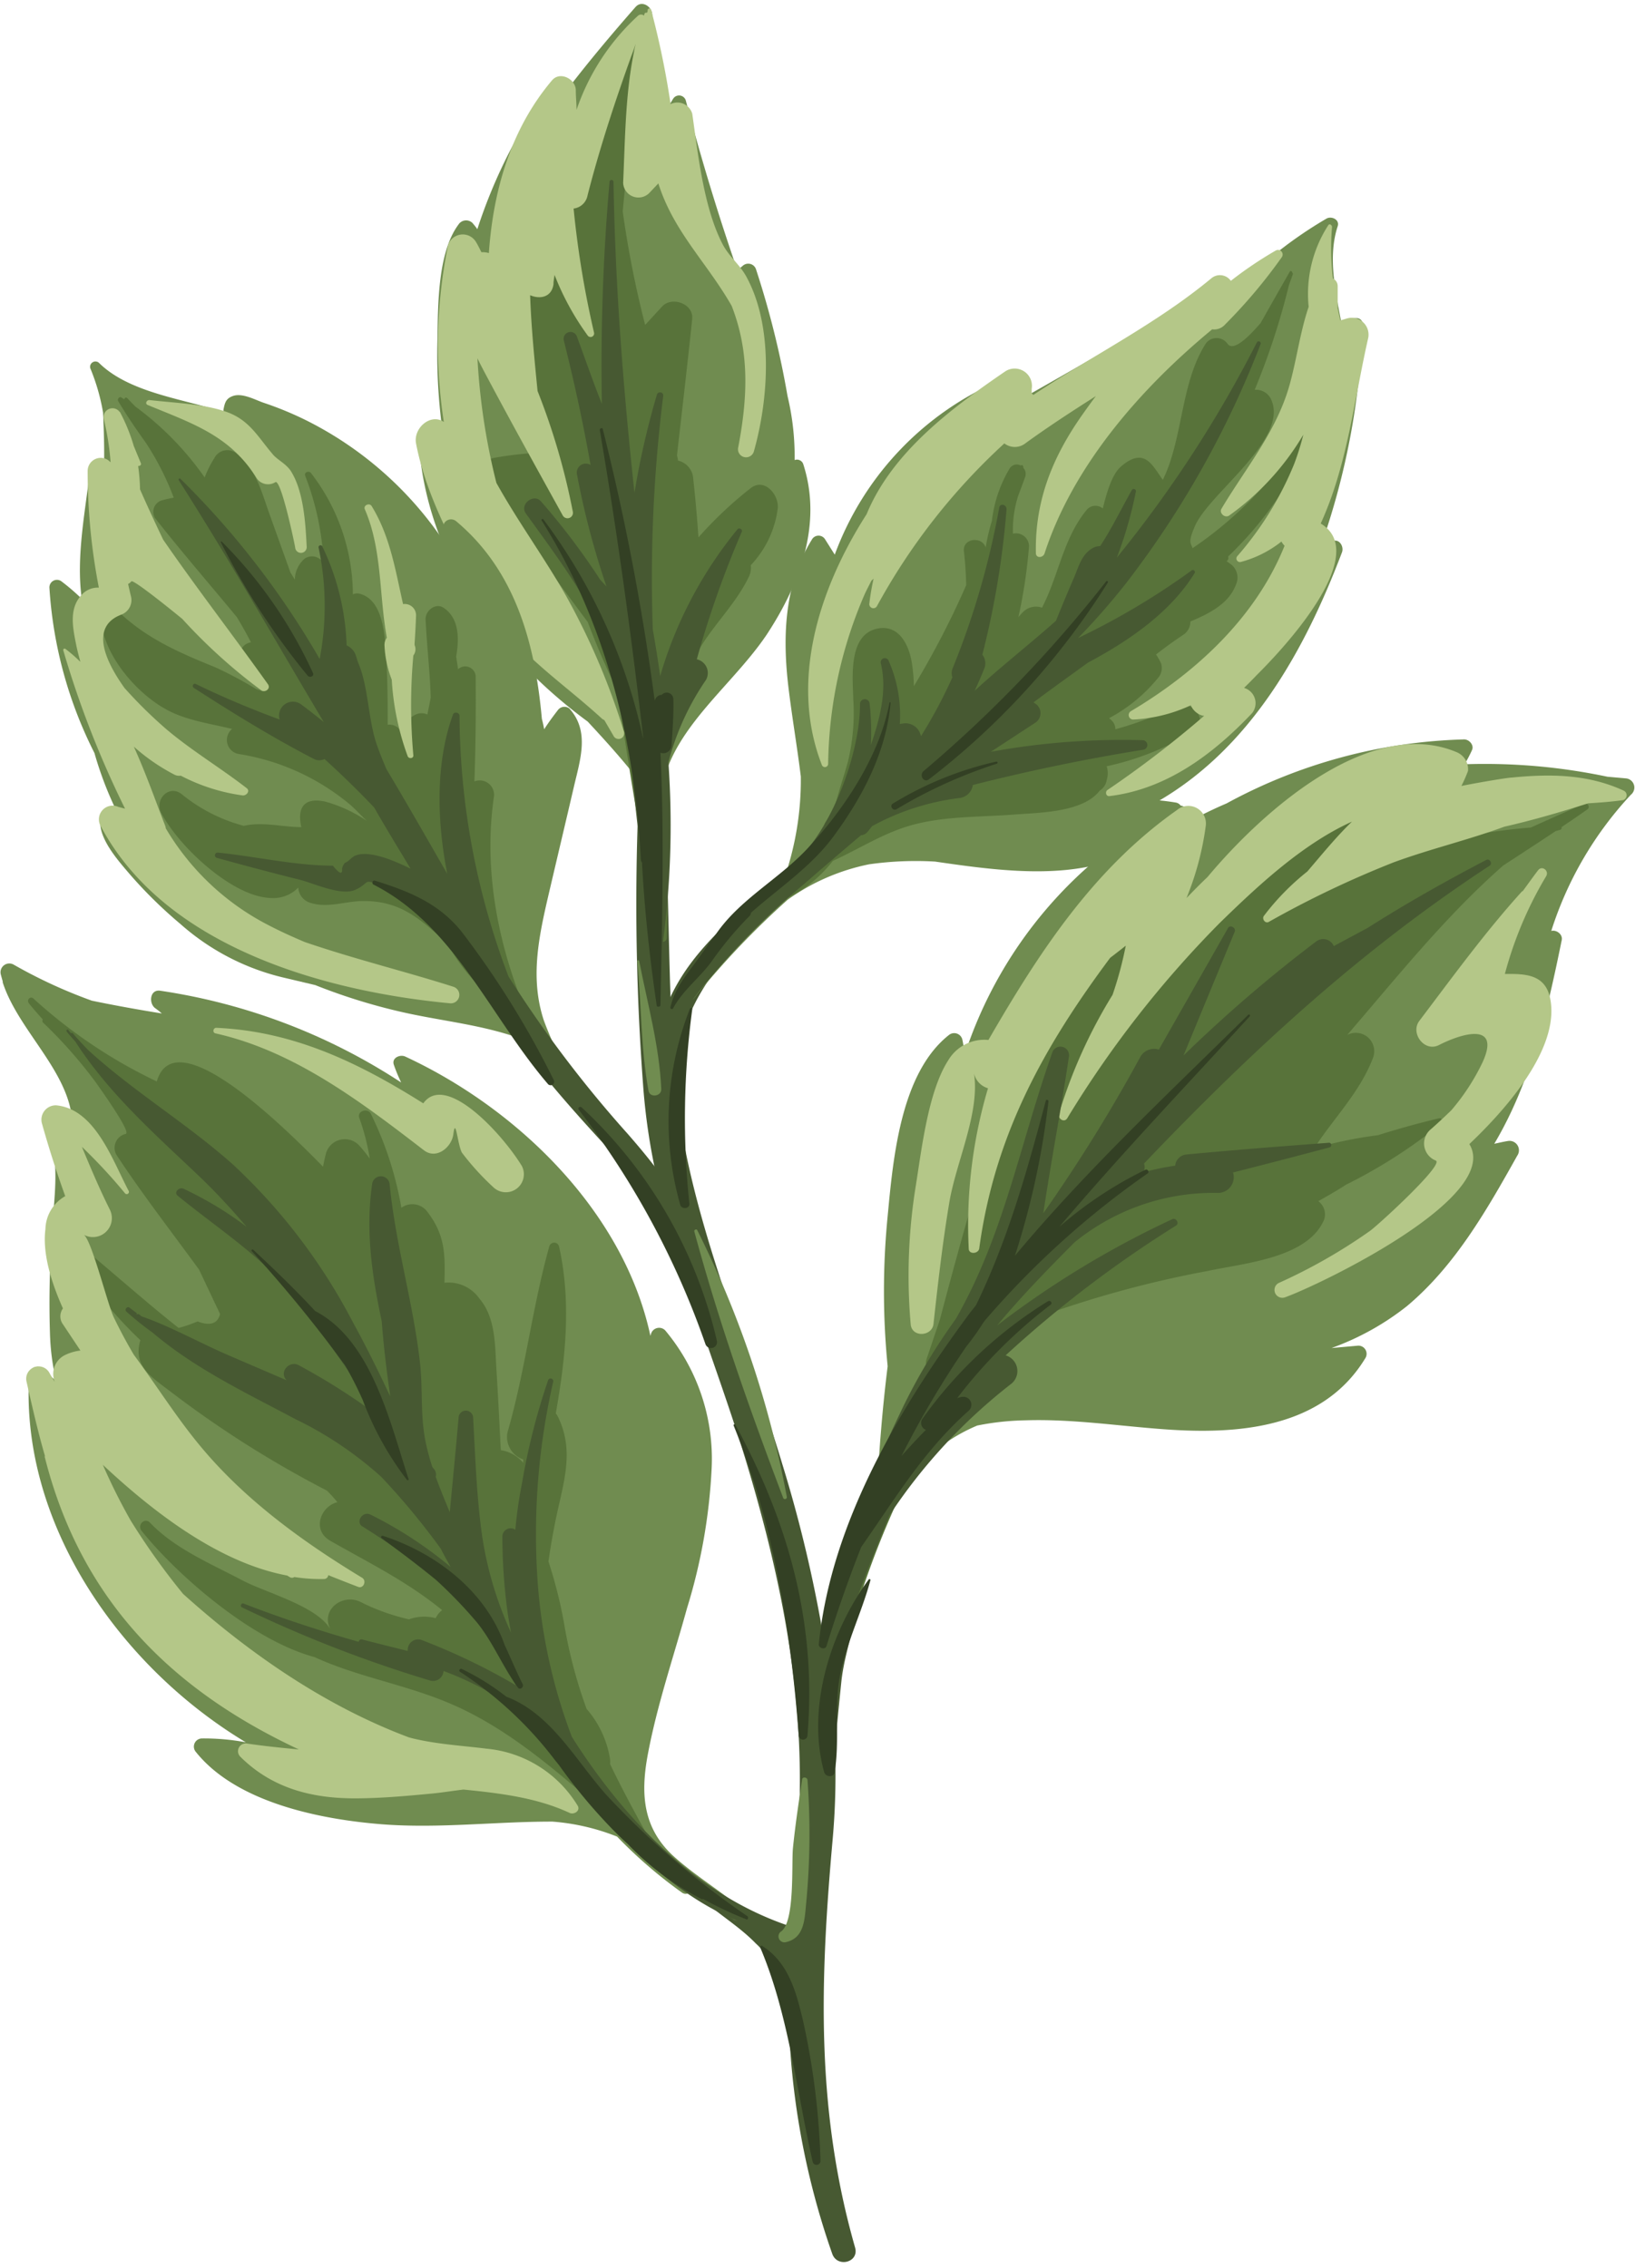 <svg xmlns="http://www.w3.org/2000/svg" viewBox="-0.087 -0.33 156.08 216.52"><title>Depositphotos_65202209_20</title><g data-name="Layer 2"><g data-name="Layer 8"><path d="M79.41 175.15a69.08 69.08 0 0 0 .21-8.61c.18-2.09.39-4.17.6-6.24.32-3.18 1.69-6.14 1.74-9.31a.17.17 0 0 0-.32-.09 27.5 27.5 0 0 0-2.9 6.41 128.6 128.6 0 0 0-4.16-17.91c-3.4-11.35-8.53-22.76-10-34.59.06-2.9.09-5.84 1.27-8.51 1.3-2.94 3.28-5.16 5.11-7.72.21-.3-.19-.61-.46-.46a13 13 0 0 0-6.5 8.77c-.46-11.1-.22-22.27-1.77-33.28 0-.31-.47-.19-.5.07a231.9 231.9 0 0 0-.4 39.92 59.73 59.73 0 0 0 1.36 8.82 26.92 26.92 0 0 0-6.1-5.82c-.21-.14-.38.16-.25.33a82.44 82.44 0 0 1 8.76 14.18c1.94 6.11 4.25 12.14 6.05 18.11 3.78 12.54 6.08 24.89 4.73 38-.25 2.38-.41 4.71-.52 7-.65-.29-1.31-.55-2-.83a.38.38 0 0 0-.45.08c-2.11-1.55-4.45-2.41-6.71-3.83-.22-.14-.42.16-.26.34 1.77 2 4.23 3.27 6.11 5.21a9.68 9.68 0 0 1 2.72 4.34c.15.53.28 1 .41 1.53a74.06 74.06 0 0 0 4.18 23.77c.48 1.36 2.59.82 2.18-.6-3.78-13.23-3.34-25.57-2.13-39.08z" fill="#475932"/><path d="M63.41 126.67a.81.81 0 0 0-1.35.33 1.42 1.42 0 0 1-.06.19c-2.52-11.77-12.58-21.64-23.41-26.66-.5-.22-1.31.13-1.08.79a15.35 15.35 0 0 0 .7 1.69 57.19 57.19 0 0 0-23-8.76c-1-.15-1.11 1.2-.49 1.66a7.37 7.37 0 0 1 .64.51c-2.23-.36-4.46-.76-6.68-1.22a47.24 47.24 0 0 1-7.46-3.44.84.84 0 0 0-1.24.9c.06.24.13.48.2.72a.13.13 0 0 0 0 .1c1.5 4.6 6.35 8.46 6.64 13.31a8.39 8.39 0 0 0-1.09-.7.93.93 0 0 0-1.28 1.22c1.23 3.23.63 6.66.41 10-.2 3.18-.28 6.38-.18 9.56a22.39 22.39 0 0 0 .6 4.66L4 130.36a.77.77 0 0 0-1.3.5C1.81 145 11.24 158.7 23.38 166a21.64 21.64 0 0 0-4.19-.37.78.78 0 0 0-.57 1.3c3.89 4.85 11.93 6.44 17.82 6.9 5.45.41 10.81-.27 16.22-.26a21 21 0 0 1 6.16 1.43 44.24 44.24 0 0 0 6.2 5.35.59.59 0 0 0 .7 0c1.43 1 2.92 1.78 4.24 2.57.61.34 1.37-.51.79-1-2.1-1.78-4.53-3.22-6.57-5.08-2.88-2.65-3.12-5.87-2.45-9.55.88-4.77 2.47-9.39 3.76-14.07a54 54 0 0 0 2.36-13.41 19.1 19.1 0 0 0-4.44-13.14z" fill="#708c50"/><path d="M53.28 118.66a.48.48 0 0 0-.93 0c-1.64 5.85-2.3 11.92-4 17.78a2.28 2.28 0 0 0 1.51 2.56v.31a3.36 3.36 0 0 0-.58-.54 3.4 3.4 0 0 0-1.56-.66c-.13-2.59-.26-5.18-.42-7.77-.14-2.23-.06-4.89-1.63-6.71a3.58 3.58 0 0 0-3.33-1.5c.07-2.72.09-4.6-1.72-6.89a1.78 1.78 0 0 0-2.39-.27 33.1 33.1 0 0 0-2.93-9c-.31-.56-1.33-.23-1.09.42a21.44 21.44 0 0 1 1 3.88c-.33-.44-.67-.88-1.05-1.29a1.87 1.87 0 0 0-3.12.77c-.12.45-.21.88-.29 1.3-5-5.12-14.24-13.74-15.87-8.14A48 48 0 0 1 3.11 95c-.29-.28-.68.12-.45.43C3.1 96 3.57 96.51 4 97a.23.23 0 0 0 0 .27 44 44 0 0 1 5 5.65c1.57 2.21 3.38 4.9 2.91 5a1.36 1.36 0 0 0-.88 2c2.42 3.68 5.11 7.15 7.7 10.7l.19.26q1 2.12 2 4.23c-.23.93-.95 1.17-2.15.71a12.06 12.06 0 0 1-1.81.62c-3.44-2.72-6.67-5.66-10.1-8.43-.35-.28-.94 0-.69.5a39.8 39.8 0 0 0 7.14 9.1c-.73 2.5 1.06 3.51 3 5a100.55 100.55 0 0 0 14.81 9.36 12 12 0 0 1 1 1.11c-1.58.37-2.48 2.65-.68 3.68 3.77 2.15 7.31 3.87 10.68 6.62a2.22 2.22 0 0 0-.62.77 4.24 4.24 0 0 0-2.54.11 20 20 0 0 1-4.67-1.68c-1.71-.8-3.8.78-2.83 2.65-1.26-2.24-6.17-3.51-8.41-4.69-3-1.59-6.42-3-8.82-5.51-.51-.53-1.25.22-.8.78 3.19 4 10.34 10.39 16.52 12.06 4 1.84 8.39 2.56 12.55 4.27 4.9 2 9.06 5.35 13.07 8.8a17.36 17.36 0 0 0 5.87 4.88.37.37 0 0 0 .52-.49c-1.38-2.5-2.67-4.87-3.81-7.26a1.72 1.72 0 0 0 0-.45 9.56 9.56 0 0 0-2.24-4.81 45.66 45.66 0 0 1-2.09-7.81 42.88 42.88 0 0 0-1.55-6.26c.18-1.29.41-2.6.68-3.94.72-3.53 1.87-6.59.19-9.95a2 2 0 0 0-.17-.25c.93-5.27 1.5-10.6.31-15.94z" fill="#58733a"/><path d="M52.72 131.59a.25.25 0 0 0-.49-.14 63.22 63.22 0 0 0-2.49 9.84 40.42 40.42 0 0 0-.63 4.42.79.79 0 0 0-1.24.68 54.75 54.75 0 0 0 .47 7c.1.72.23 1.44.36 2.15a34.34 34.34 0 0 1-2.75-9.16c-.54-3.77-.66-7.56-.87-11.35a.69.69 0 0 0-1.39 0c-.26 3-.56 6-.84 9-.47-1.12-.93-2.24-1.34-3.37a.85.85 0 0 0-.14-.72l-.18-.21a21.22 21.22 0 0 1-.7-2.68c-.44-2.37-.22-4.77-.47-7.15-.63-5.77-2.34-11.34-2.91-17.16a.84.84 0 0 0-1.67-.05c-.65 4.51 0 8.81.91 13.1.11 1.4.25 2.79.42 4.19.12 1 .26 2 .4 3-1.14-2.41-2.31-4.8-3.6-7.14a55.54 55.54 0 0 0-11.42-15c-4.42-3.94-9.55-7-13.9-11-.47-.5-.94-1-1.39-1.53a.13.13 0 0 0-.18 0L6.44 98c-.1-.1-.25 0-.16.15.26.33.54.63.82.95 3.15 4.89 7.43 8.69 11.64 12.68 1.67 1.58 3.21 3.25 4.71 5a34 34 0 0 0-6-3.62c-.43-.21-1 .34-.55.68 4.31 3.51 8.81 6.29 12.14 10.87 2.14 2.94 4.17 6 6.34 8.86l.57 1.2a62.19 62.19 0 0 0-7.52-4.77c-.9-.49-1.93.67-1.15 1.44l-5.44-2.34c-2.74-1.17-5.71-2.84-8.41-3.76l-.21-.17a.2.2 0 0 0-.27 0h-.08c.1 0 .15-.1.07-.16l-.67-.51c-.21-.16-.5.19-.3.37a27 27 0 0 0 2.49 2c4.08 3.47 8.89 5.74 13.62 8.26a34.86 34.86 0 0 1 8.23 5.53 68.22 68.22 0 0 1 5.69 6.87c.29.59.62 1.16.93 1.73a38.72 38.72 0 0 0-7.65-5c-.78-.38-1.49.77-.71 1.17a70.25 70.25 0 0 1 9.88 7.44.81.81 0 0 0 .54.22c.49.88 1 1.77 1.48 2.64.89 1.6 1.78 3.22 2.68 4.82l-.59-.34a60.17 60.17 0 0 0-8.46-4 1 1 0 0 0-1.26 1.07c-1.44-.36-2.9-.72-4.36-1.1a.25.25 0 0 0-.32.23c-3.72-1.06-7.4-2.26-11-3.66-.21-.08-.36.26-.16.36a121.78 121.78 0 0 0 18 7 1 1 0 0 0 1.25-.92 30.17 30.17 0 0 1 3.61 1.61c2.58 1.39 4.51 3.48 6.65 5.38.78 1.23 1.59 2.43 2.46 3.6 5.47 7.38 13.14 14.69 22.81 14.84.2 0 .27-.31.06-.36-10-2.3-17.69-10-23.08-18.38l-.27-.43a52.28 52.28 0 0 1-3.31-15.69 65.15 65.15 0 0 1 1.54-18.17z" fill="#475932"/><path d="M46.38 166.61c-2.39-.3-4.76-.42-7.13-1l-.3-.08c-8-3-15.22-8-21.56-13.7a66 66 0 0 1-5-7 56.5 56.5 0 0 1-2.66-5.32c4.91 4.59 11.13 9.36 17.6 10.57l.23.14a.39.39 0 0 0 .45 0 16 16 0 0 0 2.87.19.41.41 0 0 0 .37-.37q1.41.57 2.85 1.12c.52.2.84-.59.38-.87-5.58-3.38-11-7.3-15.22-12.3-2.41-2.85-4.36-6-6.58-9-.68-1.15-1.31-2.33-1.9-3.55s-2.14-7.48-2.88-7.9a1.81 1.81 0 0 0 2.5-2.39c-1-2-1.84-4-2.67-6a51.8 51.8 0 0 1 4.11 4.43.21.21 0 0 0 .34-.25c-1.53-2.9-3.19-7.8-6.91-8.14a1.37 1.37 0 0 0-1.37 1.67c.66 2.37 1.41 4.7 2.24 7A3.71 3.71 0 0 0 4.25 117c-.29 2.23.48 4.92 1.67 7.58a1.28 1.28 0 0 0 0 1.51l1.67 2.51a4.53 4.53 0 0 0-1.55.47 2 2 0 0 0-1 2.18c0 .11.06.22.08.33-.16-.29-.34-.57-.5-.87a1.18 1.18 0 0 0-2.18.83c.54 2.38 1.08 4.77 1.76 7.11a.25.25 0 0 0 0 .17c3.45 13.61 12.09 22.18 24.24 27.86-1.64-.15-3.29-.32-4.93-.56a.51.51 0 0 0-.27 0 .74.74 0 0 0-.41 1.23c3 3 6.77 4 10.94 4 2.43 0 4.87-.22 7.29-.45 1-.09 2.06-.27 3.1-.39 3.49.35 7 .77 10.13 2.23.43.2 1.08-.22.75-.72a11.4 11.4 0 0 0-8.66-5.41z" fill="#b4c788"/><path d="M40.32 105c-6.12-3.85-12.32-6.88-19.76-7.21-.3 0-.39.46-.08.53 7.52 1.68 13.9 6.54 19.9 11.16 1.21.93 2.66-.31 2.81-1.53.22-1.76.4 1 .82 1.76A24.9 24.9 0 0 0 47 113a1.72 1.72 0 0 0 2.74-2c-1.81-3-7.26-9-9.42-6z" fill="#b4c788"/><path d="M30 124.83c-1.85-2-3.86-3.94-5.91-5.85a.09.09 0 0 0-.14.13 131.51 131.51 0 0 1 8.9 10.89 35.41 35.41 0 0 1 1.69 3.32 29.45 29.45 0 0 0 4.23 7.64.09.09 0 0 0 .15-.08c-1.74-5.3-3.5-13.24-8.92-16.05z" fill="#334024"/><path d="M71.25 182.59A79.42 79.42 0 0 1 57.78 171c-2.94-3.3-5.23-7.72-9.54-9.36A23 23 0 0 0 44 159c-.18-.09-.35.17-.17.27a36 36 0 0 1 9 8.35c.16.21.34.41.5.63a52.62 52.62 0 0 0 5 6c.5.51 1 1 1.53 1.48a26.32 26.32 0 0 0 7 5.22.14.14 0 0 0 .17 0 35 35 0 0 0 4.11 1.94c.16.11.26-.19.11-.3z" fill="#334024"/><path d="M36.44 146.28c-.14 0-.2.14-.1.22 1.67 1.24 3.46 2.57 5.2 4a43.41 43.41 0 0 1 3.94 4.1c1.53 1.91 2.43 4.21 3.88 6.18.2.27.59-.06.45-.33-.6-1.19-1.14-2.49-1.73-3.76-1.81-5.13-6.54-8.76-11.64-10.41z" fill="#334024"/><path d="M112.18 76.29c-.53-.09-1-.15-1.57-.21 8.74-5.14 13.87-14.33 17.41-23.68.21-.55-.26-1.35-.92-1.06l-1.1.47a70.6 70.6 0 0 0 4-21.23.58.58 0 0 0-.61-.54 2.61 2.61 0 0 0-1.43.44c-.59-3.13-1.29-6.34-.35-9.21.21-.65-.61-1-1.07-.73a40.31 40.31 0 0 0-7.86 6L117 27.87c0-.09.08-.19.14-.29a.49.49 0 0 0-.7-.62c-7 3.79-13.83 7.92-20.8 11.78a13.19 13.19 0 0 0 .68-2 .68.68 0 0 0-.88-.78A29 29 0 0 0 79.6 52.62l-.94-1.49a.73.73 0 0 0-1.26.08c-2.6 4.21-2.8 9.15-2.23 14 .35 2.91.84 5.74 1.19 8.59a28.58 28.58 0 0 1-1.63 9.86A70.38 70.38 0 0 0 65.22 94c-.51.7.47 1.61 1 .91a79.45 79.45 0 0 1 8.9-9.36 20.27 20.27 0 0 1 7.76-3.37 31.8 31.8 0 0 1 6.29-.26c8.37 1.22 17.38 2.37 23.37-4.43a.71.71 0 0 0-.36-1.2z" fill="#708c50"/><path d="M112.13 67.12a32.91 32.91 0 0 1-5.74 2.17 1.21 1.21 0 0 0-.22-.69 2.46 2.46 0 0 0-.38-.37 15.27 15.27 0 0 0 4.67-3.84 1.42 1.42 0 0 0 .29-1.39 6.23 6.23 0 0 0-.48-.85q1.28-1 2.59-1.87a1.5 1.5 0 0 0 .69-1.28c1.82-.76 3.68-1.71 4.35-3.52a1.61 1.61 0 0 0-.37-1.85c-.19-.15-.36-.27-.52-.38l.06-.06a.36.36 0 0 0 .08-.39 35.18 35.18 0 0 0 7.78-11 .46.46 0 0 0-.83-.41A36.6 36.6 0 0 1 113.76 52c-.21-.54-.43-.61.23-2.12 1.39-3.17 8.9-8.21 7.3-12a1.57 1.57 0 0 0-1.52-1h-.08a68.78 68.78 0 0 0 3.27-10l.36-1a.18.18 0 0 0-.06-.2.12.12 0 0 0-.22-.08q-1.4 2.45-2.78 4.9c-1.12 1.31-2.59 2.76-3.16 2a1.27 1.27 0 0 0-2.18.13c-2.31 3.73-2.08 8.94-4 12.85-1-1.36-1.73-3.22-4-1.27-.83.72-1.34 2.39-1.73 4a1.1 1.1 0 0 0-1.52.11c-2.08 2.53-2.57 5.59-3.88 8.52-.13.28-.26.56-.4.84a1.75 1.75 0 0 0-1.77.37 7.13 7.13 0 0 0-.49.54 49.71 49.71 0 0 0 1-6.58 1.24 1.24 0 0 0-1.52-1.39 10.72 10.72 0 0 1 .5-3.62q.33-.87.65-1.75a.87.87 0 0 0-.16-.92v-.06c0-.13-.13-.29-.22-.15a.81.81 0 0 0-1.13.35 12.56 12.56 0 0 0-1.65 4.93A18 18 0 0 0 94 52v-.08c-.35-1.08-2.22-.88-2.07.39.13 1.1.19 2.17.22 3.22a82.48 82.48 0 0 1-5 9.65 14.52 14.52 0 0 0-.15-1.94c-.21-1.82-1.22-4.15-3.53-3.51-2.59.72-2.15 4.72-2.1 6.72a19.7 19.7 0 0 1-.53 6c-.39 1.41-.88 2.8-1.23 4.21l-.29.57-.58.88a1 1 0 0 0-.16.51c-.19.35-.4.69-.6 1l-.09.07a1.4 1.4 0 0 0-.48.85c-.26.4-.52.79-.81 1.16-5.36 4.23-10.46 9.1-12.73 15.58a.19.19 0 0 0 .34.17 59.24 59.24 0 0 1 10.76-12 12.28 12.28 0 0 0 4.44-3.59c2.66-1.21 5.11-2.85 8-3.54 3-.74 6.22-.65 9.32-.89 2.3-.18 6.56-.18 8.16-2.28a1.47 1.47 0 0 0 .67-1 2.25 2.25 0 0 0 0-1.33 26.6 26.6 0 0 0 8.26-3.3c1.58-.93-.04-3.22-1.69-2.4z" fill="#58733a"/><path d="M118.67 65.34q.62-.6 1.21-1.22c4.23-4.21 10.48-11.87 6.11-14.47 2.56-5.61 3.17-11.73 4.54-17.74a1.61 1.61 0 0 0-2.06-1.83l-.61.18q-.13-.6-.25-1.2V27a.82.82 0 0 0-.46-.75 24.7 24.7 0 0 1-.08-4.91c0-.17-.22-.36-.35-.18a12.07 12.07 0 0 0-1.88 7.8c-.8 2.36-1.11 4.82-1.77 7.27-1.22 4.54-4.16 8-6.55 12-.26.43.34.94.74.65a25.26 25.26 0 0 0 7.07-7.71 25.33 25.33 0 0 1-.86 2.76 31.23 31.23 0 0 1-5.44 8.83.34.34 0 0 0 .36.55 10.61 10.61 0 0 0 3.85-1.94 1.79 1.79 0 0 0 .3.4c-2.73 6.8-8.41 12.08-14.7 15.81a.43.43 0 0 0 .26.78 14.67 14.67 0 0 0 5.49-1.36 1.72 1.72 0 0 0 1.17 1h.11a100.1 100.1 0 0 1-9.24 7.09c-.24.17-.14.62.19.58 5.47-.66 9.9-4 13.61-7.91a1.52 1.52 0 0 0-.76-2.42z" fill="#b4c788"/><path d="M99.63 52.5c2.72-8.38 9.19-15.77 16-21.39a1.39 1.39 0 0 0 1.24-.47 50.16 50.16 0 0 0 5.4-6.41.44.44 0 0 0-.56-.65 36.75 36.75 0 0 0-4.3 2.9 1.27 1.27 0 0 0-1.85-.25c-5.25 4.36-11.36 7.38-17 11.14l-.16-.14v-.44a1.65 1.65 0 0 0-2.49-1.69c-5.32 3.64-10.85 7.79-13.27 13.66C78 56 75.3 64.82 78.37 72.7a.31.31 0 0 0 .6-.11 41.88 41.88 0 0 1 3.49-16.2c.2-.44.43-.86.64-1.29a1.13 1.13 0 0 0 .21-.2 23.13 23.13 0 0 0-.41 2.41.39.39 0 0 0 .72.24A60 60 0 0 1 95.79 42a1.64 1.64 0 0 0 1.9.07c2.22-1.62 4.53-3.12 6.84-4.59-.45.59-.87 1.18-1.28 1.76-2.87 4.07-4.55 8.23-4.45 13.24.02.52.7.44.83.02z" fill="#b4c788"/><path d="M108.95 70.33a69.9 69.9 0 0 0-14.45 1.11l4.25-2.78a1.09 1.09 0 0 0 .13-1.72l-.3-.22c1.71-1.29 3.46-2.53 5.19-3.79 4.11-2.19 7.93-4.89 10.19-8.56.1-.16-.13-.37-.28-.25a69.47 69.47 0 0 1-10.85 6.46 66 66 0 0 0 4.68-5.36 91 91 0 0 0 12.75-22.72.2.2 0 0 0-.35-.17 115.58 115.58 0 0 1-13.38 20.57 39.1 39.1 0 0 0 1.81-6.27.21.21 0 0 0-.4-.14c-1 1.77-1.88 3.61-3 5.31a1.5 1.5 0 0 0-.71.19c-1.07.61-1.33 1.74-1.8 2.85q-.87 2-1.71 4.09c-2.53 2.25-5.26 4.38-7.77 6.69.33-.7.64-1.42.94-2.16a1.34 1.34 0 0 0-.2-1.29A82.44 82.44 0 0 0 96 48.28c0-.45-.62-.61-.7-.14a76.78 76.78 0 0 1-4.47 15.39 1.22 1.22 0 0 0 0 .8 46 46 0 0 1-3 5.62 2.07 2.07 0 0 0-.07-.23 1.48 1.48 0 0 0-1.42-1 3.47 3.47 0 0 0-.53.07 12.85 12.85 0 0 0-1.05-6A.38.38 0 0 0 84 63c.62 2.57-.09 5.28-.95 7.78a25 25 0 0 0-.12-3.93.46.46 0 0 0-.92.06c0 4.7-2.72 12.1-6.37 15.22a.64.64 0 0 0-.11.13c-.65.58-1.29 1.16-1.94 1.73-5 4.4-9.81 8.22-11 15.12a.24.24 0 0 0 .45.15A72.62 72.62 0 0 1 76.75 84c1.77-1.55 3.56-3.07 5.35-4.59a.9.9 0 0 0 .63-.33c.15-.17.29-.36.43-.54a23.26 23.26 0 0 1 8.37-2.69 1.45 1.45 0 0 0 1.25-1.24 186.08 186.08 0 0 1 16.23-3.36.45.45 0 0 0-.06-.92z" fill="#475932"/><path d="M67.89 91.39a33.41 33.41 0 0 1 3.57-4.27.47.47 0 0 0 .14-.31c2.67-2.37 5.74-4.38 7.9-7.32 2.77-3.77 5-8 5.43-12.72 0-.07-.1-.09-.11 0-.94 5.09-4.35 10.19-7.83 13.91-2.72 2.91-6.43 4.83-8.69 8.11-.57.74-1.11 1.52-1.68 2.32-1.12 1.58-2.27 2.8-2.71 4.73a.14.14 0 0 0 .26.09c.93-1.74 2.57-2.93 3.72-4.54z" fill="#334024"/><path d="M105.67 55.28c.06-.09-.09-.2-.16-.11a122.11 122.11 0 0 1-17.43 18.11c-.44.38 0 1.16.51.79a71.73 71.73 0 0 0 17.08-18.79z" fill="#334024"/><path d="M95 72.38a32.76 32.76 0 0 0-9.85 4c-.35.21 0 .75.35.54a45.89 45.89 0 0 1 9.56-4.34c.15-.06.09-.22-.06-.2z" fill="#334024"/><path d="M76.6 44a.63.63 0 0 0-.83-.41 24.79 24.79 0 0 0-.68-6.12 85.06 85.06 0 0 0-3-12.07.78.78 0 0 0-1.29-.34 4.32 4.32 0 0 0-.48.45q-2.77-8-4.94-16.25a.67.67 0 0 0-1.21-.16l-.3.49A45.15 45.15 0 0 1 62.17 1c-.07-.74-1-1.33-1.59-.66-2.26 2.58-4.46 5.19-6.51 7.87l-.33-.66a.65.65 0 0 0-1.11 0 49.65 49.65 0 0 0-7.15 14c-.14-.21-.3-.4-.47-.6a.87.87 0 0 0-1.34.17c-2 2.7-1.94 7.79-2 11a54 54 0 0 0 .71 10.17c-.37-.34-.75-.69-1.15-1s-1.39-.19-1.34.56c.71 11 7.44 20.31 16.13 26.71 1.58 1.7 3.15 3.43 4.59 5.26.64 3.88 1.17 7.75 1.45 11.66a.72.72 0 0 0 1.44 0c0-2.29-.22-4.56-.47-6.83a.74.74 0 0 0 0-.33c-1.06-7.75 6.22-12.31 10.09-18.09 3.16-4.82 5.31-10.54 3.48-16.23z" fill="#708c50"/><path d="M71.59 46.26a37.7 37.7 0 0 0-5 4.71c-.13-1.86-.29-3.72-.5-5.59a1.87 1.87 0 0 0-1.46-1.74c0-.17-.06-.34-.09-.51.49-4.33 1-8.66 1.45-13 .16-1.47-1.95-2.21-2.88-1.19l-1.61 1.75a97.39 97.39 0 0 1-2.14-10.83c.45-5.13 1.2-10.22 1.64-15.36a.28.28 0 0 0-.51-.14c-.5 1.07-1 2.17-1.37 3.29a.37.37 0 0 0-.07.1q-.52 1.14-1 2.29c-1.6 3.15-2.9 6.45-4.2 9.74l-.35-1.06c-.46-1.39-2.77-1.65-3.09 0-1.61 8.2-.38 16.13 1.33 24.15a34.51 34.51 0 0 0-4.66.51c-1.46.26-1.65 2.14-.81 3.08 3.53 4 6.57 8.35 9.75 12.59.85 2.26 1.8 4.46 2.84 6.57 1.17 8 2.5 15.87 3.95 23.69.08.44.75.32.76-.1.17-6.84 0-13.81-.36-20.8 1.16-2.36 2.23-4.76 3.6-7s3.42-4.23 4.58-6.66a1.9 1.9 0 0 0 .19-1.12 9.64 9.64 0 0 0 2.58-5.45c.12-1.26-1.25-2.93-2.57-1.92z" fill="#58733a"/><path d="M71.15 26.06c-.64-1.16-1.62-1.87-2.24-3.05-1.82-3.47-2.37-8.66-2.91-12.47a1.47 1.47 0 0 0-2.07-.93 81.33 81.33 0 0 0-1.86-9 .17.17 0 0 0-.33 0c0 .09 0 .18-.07.28a.1.1 0 0 0-.08 0 .12.12 0 0 0-.14.07l-.06.2a.44.44 0 0 0-.56 0 21.6 21.6 0 0 0-5.88 9c0-.62-.07-1.24-.07-1.87 0-1.07-1.51-1.87-2.28-.94C48.67 12 47 17.84 46.58 23.83a2 2 0 0 0-.71-.08c-.17-.34-.34-.69-.53-1a1.47 1.47 0 0 0-2.66.35 48 48 0 0 0-.4 16.85c-1.26-.86-2.93.59-2.65 2.06 1 5.24 3.9 10.38 6.52 15 2.73 4.81 7.22 7.59 11.21 11.25a.75.75 0 0 0 .24.15c.29.49.58 1 .86 1.47a.53.53 0 0 0 1-.41 66.69 66.69 0 0 0-5.71-13.27c-2.07-3.57-4.46-6.85-6.45-10.43a62.44 62.44 0 0 1-1.81-11.89q.29.59.6 1.18c2.46 4.64 5 9.22 7.55 13.83a.52.52 0 0 0 .95-.4A64.29 64.29 0 0 0 51.23 37c-.31-3.14-.61-6.18-.71-9.15.92.41 2.06.21 2.23-1.05 0-.3.07-.6.1-.89A25.63 25.63 0 0 0 56 31.68a.34.34 0 0 0 .62-.26 92 92 0 0 1-1.95-11.84A1.54 1.54 0 0 0 56 18.33c1.28-5 2.87-9.7 4.6-14.48-1 4.31-1 8.89-1.2 13.26a1.46 1.46 0 0 0 2.48 1l.88-.93c1.47 4.64 4.63 7.54 7 11.69 1.65 4.24 1.59 8.43.63 13.48a.77.77 0 0 0 1.49.41c1.41-4.99 1.89-11.92-.73-16.7z" fill="#b4c788"/><path d="M66.43 62.61a95.19 95.19 0 0 1 4.3-12.18c.09-.23-.26-.42-.41-.24a39.57 39.57 0 0 0-7.38 14v.05c-.21-1.51-.45-3-.71-4.47a140.07 140.07 0 0 1 1-22.34c0-.36-.52-.41-.61-.08a77.89 77.89 0 0 0-2.14 9.36c-1.06-9.84-1.84-19.68-2-29.67a.19.19 0 0 0-.38 0 201.11 201.11 0 0 0-.73 21.19C56.54 36.16 55.8 34 55 31.84a.65.65 0 0 0-1.26.35c1 4 1.85 7.9 2.55 11.87A.86.86 0 0 0 55 45a77.25 77.25 0 0 0 2.81 10.66L57.2 55a66.29 66.29 0 0 0-5.64-7.46c-.68-.8-2.06.25-1.46 1.13C54 54.09 57.8 59 59.32 65.69a1 1 0 0 0 .42.63 215 215 0 0 0 2.93 25.23.13.13 0 0 0 .25 0 85.09 85.09 0 0 0 .8-19.1 24.91 24.91 0 0 1 3.58-7.86 1.34 1.34 0 0 0-.87-1.98z" fill="#475932"/><path d="M63.09 66a.72.72 0 0 0-.6.37l-.08.17a231.65 231.65 0 0 0-4.95-25.89c0-.19-.32-.11-.29.08 1.66 9.72 3 19.51 4.14 29.31v.14a53.74 53.74 0 0 0-9.52-20.92c-.07-.1-.24 0-.17.1 6.14 9.77 8.87 21 9.47 32.36a.54.54 0 0 0 .11.3c.24 4.6.75 9.19 1.4 13.62 0 .21.36.15.36 0 .16-8 .38-16.12 0-24.11a.79.79 0 0 0 1.06-.7c.1-1.47.21-2.93.17-4.41a.63.63 0 0 0-1.1-.42z" fill="#334024"/><path d="M144.75 110a.9.9 0 0 0-.85-1.41c-.46.07-.9.18-1.34.27 3.53-5.95 5.06-12.68 6.44-19.45.11-.53-.49-1-1-.87a34.25 34.25 0 0 1 7.6-13 .88.88 0 0 0-.44-1.56l-1.8-.16a56.64 56.64 0 0 0-13.63-1.19c.25-.44.5-.89.71-1.37s-.31-1.05-.83-1A50.19 50.19 0 0 0 117 76.37a40.25 40.25 0 0 0-3.83 1.88l.24-.42c.36-.69-.56-1.52-1.23-1.18A41 41 0 0 0 92 100.36a13.06 13.06 0 0 0-.21-1.4.8.8 0 0 0-1.27-.5c-4.65 3.65-5.35 11.84-5.87 17.31a73 73 0 0 0 0 14.33c-.49 3.94-.81 7.87-1 11.73a74.68 74.68 0 0 0-6 18c-.17.88 1.31 1.25 1.55.36a113.46 113.46 0 0 1 6-17.33 16.63 16.63 0 0 1 8-7.1 25.5 25.5 0 0 1 4.63-.5c4.41-.14 8.77.53 13.15.85 7.08.53 15.17-.06 19.25-6.75a.78.78 0 0 0-.74-1.22l-2.47.22a25.46 25.46 0 0 0 7.2-4c4.61-3.86 7.64-9.2 10.53-14.36z" fill="#708c50"/><path d="M125.76 114.34c.89-.51 1.77-1 2.64-1.57a49.05 49.05 0 0 0 9.1-5.84c.2-.17.07-.57-.22-.5-1.94.46-3.88 1-5.82 1.61a40.49 40.49 0 0 0-6.1 1.26c1.87-2.9 4.39-5.36 5.64-8.69a1.76 1.76 0 0 0-2.48-2.14c4.79-5.56 9.36-11.31 14.9-16.18 1.66-1.08 3.32-2.16 5-3.28l.43-.12a.2.2 0 0 0 .13-.26c.83-.56 1.66-1.12 2.48-1.7.29-.21 0-.67-.32-.53q-2.55 1.12-5.09 2.27A59.08 59.08 0 0 0 128.16 83c1.61-1.79 3.22-3.58 4.87-5.34 1.17-1.25-.79-2.82-2-2-8.53 5.73-16.84 11.92-23.89 19.32.32-1 .63-1.93.92-2.9s-.25-2.61-1.6-2.62c-6.08 0-8.34 8.7-10 13.27-2.62 7.43-4.8 15.24-6.83 22.94-.42 1.23-.83 2.46-1.24 3.67a1.49 1.49 0 0 0 0 1l-.05.2c-5.79 10.19-10.55 21.59-10 33.42 0 .44.66.38.73 0a85.85 85.85 0 0 1 10.63-28.88c3.08-3 5.73-6.51 9-9.32.18-.15.37-.29.55-.43a101.49 101.49 0 0 1 15.97-4.33c3.46-.75 9.49-1.21 11.08-4.86a1.56 1.56 0 0 0-.54-1.8z" fill="#58733a"/><path d="M154.94 75.16c-3.4-1.58-7-1.63-10.7-1.26-.38 0-3 .44-4.82.8a13.08 13.08 0 0 0 .63-1.43 1.76 1.76 0 0 0-1.05-1.78c-8.17-3.48-18.3 5.31-23.82 11.91-.7.66-1.36 1.34-2 2a27.93 27.93 0 0 0 1.84-6.91 1.68 1.68 0 0 0-2.75-1.49c-8 5.63-13.19 13.63-18 21.95a4 4 0 0 0-3.84 1.95c-1.94 3-2.56 8.69-3.11 12.07a53.56 53.56 0 0 0-.47 13.13c.11 1.26 2 1.17 2.17 0 .43-3.89.87-7.8 1.52-11.66s2.94-8.55 2.35-12.31a1.92 1.92 0 0 0 1.34 1.43 45.79 45.79 0 0 0-1.84 15.31c0 .57.9.51 1 0 1.48-10.89 6.19-19.29 12.5-27.76.43-.33.86-.66 1.29-1l.2-.16a34.66 34.66 0 0 1-1.26 4.69A48.17 48.17 0 0 0 101 106c-.13.46.5.89.79.43a100.78 100.78 0 0 1 14.54-18.63c3.45-3.36 7.83-7.52 12.64-9.69-1.51 1.46-2.87 3.14-4.26 4.76a23.61 23.61 0 0 0-4.14 4.23c-.22.29.12.77.46.58A95.53 95.53 0 0 1 132.94 82c3.47-1.28 7.11-2.13 10.58-3.41 2.69-.61 5.35-1.39 8-2.23 1.12-.07 2.24-.15 3.35-.31a.49.49 0 0 0 .07-.89z" fill="#b4c788"/><path d="M140.18 108.89c3.49-3.31 8.09-8.59 7.82-13.09-.19-3.08-2.18-3.18-4.43-3.15a36.34 36.34 0 0 1 3.94-9.33c.31-.52-.39-1.07-.77-.57-.52.68-1 1.36-1.47 2h-.05c-3.54 3.91-6.63 8.17-9.81 12.37-.89 1.17.46 3 1.84 2.33 2.32-1.19 5.91-2.18 4.21 1.59a20.7 20.7 0 0 1-3 4.62c-.7.68-1.37 1.3-1.94 1.8a1.75 1.75 0 0 0 .45 3c.86.33-5.32 6-6.25 6.7a52 52 0 0 1-8.76 5 .75.75 0 0 0 .59 1.37c3.2-1.13 20.75-9.53 17.63-14.64z" fill="#b4c788"/><path d="M126.82 108.76c-4.55.34-9.07.69-13.61 1.12a1.17 1.17 0 0 0-1.11 1.07 25.53 25.53 0 0 0-3.06.64.94.94 0 0 0 .08-.84c10.09-10.58 20.53-20.27 33-28.44.3-.2 0-.71-.32-.55-3.83 2-7.63 4.14-11.34 6.5q-1.61.86-3.22 1.73a1.1 1.1 0 0 0-1.66-.46 133.73 133.73 0 0 0-12.69 10.91q2.44-5.91 4.89-11.82c.15-.37-.43-.72-.64-.35l-6.6 11.6a1.51 1.51 0 0 0-1.81.77 152.4 152.4 0 0 1-9.22 14.85c.74-5 1.72-10 2.45-15a.82.82 0 0 0-1.58-.38c-3.09 8.73-4.61 17.41-9.23 25.48a56.68 56.68 0 0 0-5 8.33c-4.31 9-8.64 19.23-8.92 29.34 0 .41.61.63.75.18a202.82 202.82 0 0 1 6.85-19.12 52.62 52.62 0 0 1 11.65-12.57 1.56 1.56 0 0 0-.57-2.69 110.5 110.5 0 0 1 16.27-12.39c.35-.21 0-.78-.36-.61a89.46 89.46 0 0 0-16.73 10.15c2.31-2.77 4.82-5.35 7.4-7.94a21 21 0 0 1 13.64-4.72 1.5 1.5 0 0 0 1.49-1.95q4.62-1.17 9.23-2.4a.23.23 0 0 0-.03-.44z" fill="#475932"/><path d="M78.82 156.79c1-3.24 2.1-6.37 3.31-9.44 3.23-4.59 5.91-9.14 10.25-13a.76.76 0 0 0-.58-1.33c-.19 0-.34.08-.51.12a47.25 47.25 0 0 1 8.91-8.91c.22-.16 0-.47-.26-.33A41.52 41.52 0 0 0 88 135.07a.7.7 0 0 0 .3 1.1c-.79.8-1.57 1.64-2.33 2.5a90.82 90.82 0 0 1 6.2-10.47 24.59 24.59 0 0 0 1.57-2.2l.16-.23a82.94 82.94 0 0 1 15.57-14.08c.19-.13 0-.44-.21-.35a37.24 37.24 0 0 0-8.22 5.45c5.84-6.89 12.1-13.47 18.18-20.1.08-.09-.06-.23-.15-.14-7.62 7.51-15.41 14.78-22.27 23a76 76 0 0 0 3.2-14.75c0-.14-.21-.2-.25-.06-1.81 6.82-3.63 13.28-6.66 19.52-.21.28-.44.55-.65.83-6.72 9.08-13.2 20-14.36 31.51-.08.4.61.63.74.19z" fill="#334024"/><path d="M53.2 67.42c-.48.62-.93 1.23-1.34 1.87-.06-.35-.14-.69-.22-1-.64-7.1-2.48-14.09-8.18-18.86a.76.76 0 0 0-1.25.6c.06.48.11 1 .14 1.43a34.28 34.28 0 0 0-13.08-11.6 32 32 0 0 0-4.19-1.74c-.8-.27-2.08-1-3-.62-.62.24-.71.67-.83 1.25a1.61 1.61 0 0 0 0 .27l-.62-.21C17 37.7 12.11 37.05 9.34 34.29a.51.51 0 0 0-.81.53 19.57 19.57 0 0 1 1.22 4.23c.08 1.78.14 3.56.09 5.34L9.61 44a.6.6 0 0 0-1.07.21c-.42 4-1.4 8.51-.82 12.63a19.68 19.68 0 0 0-1.9-1.64.72.72 0 0 0-1.19.58 40.43 40.43 0 0 0 4.3 15.78 34 34 0 0 0 2 5.31c-.91-.1-1.6.24-1.43 1.65.21 1.68 1.85 3.49 2.89 4.71a43.2 43.2 0 0 0 4.77 4.67A22.69 22.69 0 0 0 27 93l3 .71a56 56 0 0 0 8 2.51c3.61.85 7.33 1.19 10.87 2.35 2.77 3.52 5.66 6.94 8.73 10.23.51.56 1.51-.29 1-.89-1-1.22-2-2.42-3-3.62a31.39 31.39 0 0 1-3.78-7.23c-1.26-3.85-.55-7.58.33-11.42.85-3.65 1.72-7.3 2.58-11 .6-2.55 1.47-5.2-.47-7.34a.78.78 0 0 0-1.06.12z" fill="#708c50"/><path d="M43.64 63.56l-.18-1.22c.34-1.93.2-3.73-1.22-4.66-.77-.5-1.74.32-1.7 1.12.13 2.64.42 5 .49 7.47-.12.63-.23 1.18-.32 1.61-1-.44-1.94.38-2.53 1.59a1.27 1.27 0 0 0-1.26-.61c0-2.09 0-4.19-.13-6.28s-.23-5.68-2.59-6.24a.94.94 0 0 0-.6.07 19.08 19.08 0 0 0-4-11.58c-.2-.26-.69-.08-.55.27a26.2 26.2 0 0 1 1.75 8.26 2.9 2.9 0 0 0-.31-.29A1.24 1.24 0 0 0 29 53a2.69 2.69 0 0 0-.94 2l-.42-.67-2-5.58c-.8-2.24-1.27-4.28-3.15-5.79a1.38 1.38 0 0 0-2.1.42 10.07 10.07 0 0 0-.94 1.87 29 29 0 0 0-6.63-6.78l-.77-.8c-.1-.11-.27 0-.27.13l-.27-.18c-.22-.13-.42.16-.31.35.83 1.4 1.75 2.73 2.69 4.05a26.75 26.75 0 0 1 2.61 5.16 11.83 11.83 0 0 0-1.18.27 1.14 1.14 0 0 0-.59 1.7c2.5 3.18 5.19 6.28 7.79 9.43.48.79.93 1.59 1.35 2.41a1.23 1.23 0 0 0-.87 1.86c.66 1 1.35 1.92 2.06 2.84l-.67-.23a40.93 40.93 0 0 0-3.86-2.06c-3.29-1.34-6.31-2.61-9-5.05-.93-.86-2.06.2-1.87 1.23.57 3 3.23 6.13 5.88 7.68 2 1.18 4.31 1.45 6.53 2a1.36 1.36 0 0 0 .57 2.38 21.89 21.89 0 0 1 10.77 4.91c.53.48 1 1 1.53 1.49a13.46 13.46 0 0 0-4-1.85c-2.29-.48-2.61.92-2.26 2.44-1.85 0-3.67-.54-5.49-.12a15.76 15.76 0 0 1-5.9-3c-1.21-1-2.63.45-2 1.73 1.56 3.09 6.76 8.08 10.52 8.16a3.32 3.32 0 0 0 2.58-1v.06a1.62 1.62 0 0 0 1.22 1.42c1.6.48 3.2-.15 4.82-.19 3.33-.07 5.22 1.37 7.55 3.48a1.56 1.56 0 0 0 .52.32 16.73 16.73 0 0 0 3 4.15A95 95 0 0 0 56 106.57c.08.08.2 0 .14-.13-1.41-2.26-2.88-4.47-4.38-6.68-3.75-7.32-5.89-15.83-4.7-24a1.37 1.37 0 0 0-1.86-1.49c.12-3.35.15-6.71.12-10.07a1 1 0 0 0-1.68-.64z" fill="#58733a"/><path d="M48.46 92.9A70.82 70.82 0 0 1 43.78 68c0-.31-.5-.43-.62-.13-1.62 4.44-1.6 9.88-.55 15.22-1.92-3.33-3.82-6.67-5.81-10-.31-.73-.61-1.46-.88-2.22-.88-2.48-.81-5.51-1.78-7.85-.29-.71-.21-1.1-.87-1.59a1.77 1.77 0 0 0-.27-.15 23.48 23.48 0 0 0-2.33-9.47.19.19 0 0 0-.35.11 26.88 26.88 0 0 1 .11 10.66 80.78 80.78 0 0 0-13.29-17.2c-.09-.09-.23 0-.16.14 4.84 7.59 9.24 15.36 13.84 23.08-.7-.57-1.4-1.12-2.13-1.66a1.32 1.32 0 0 0-2.08 1.42c-2.72-1-5.41-2.13-8-3.39-.25-.12-.41.23-.19.37 3.75 2.42 7.51 4.74 11.47 6.79a1.09 1.09 0 0 0 1 0c1.64 1.49 3.2 3 4.75 4.64 1.14 2 2.3 3.89 3.47 5.83-1.46-.71-3.8-1.76-5.2-1.28-.42.14-.69.59-1.07.72a1.21 1.21 0 0 0-.27.55q.07.91-.88-.28c-3.59 0-7.37-.88-11-1.25a.26.26 0 0 0-.1.5c2.65.73 5.31 1.44 8 2.11 1.25.32 3.89 1.55 5.23.95 1.53-.69.61-1.18 2.67-.29A28.55 28.55 0 0 1 42 87.48c1.46 2.39 2.92 4.77 4.35 7.15.58 1 1.18 1.88 1.8 2.79.38.63.78 1.23 1.18 1.8a1 1 0 0 0 .29.28c5 6.74 11 12.36 16.53 18.83.1.12.34 0 .28-.13-1.4-4-3.84-7.13-6.59-10.28a113.81 113.81 0 0 1-10.72-14z" fill="#475932"/><path d="M11.34 39a.85.85 0 0 0-1.51.72 25.2 25.2 0 0 1 .64 4.08l-.19-.17a1.25 1.25 0 0 0-2 1 58.22 58.22 0 0 0 1.07 11.14 2.07 2.07 0 0 0-1.7.75c-1.17 1.31-.78 3.12-.47 4.68.11.54.24 1.06.39 1.58v.06a14.07 14.07 0 0 0-1.42-1.23.13.13 0 0 0-.2.13 93.09 93.09 0 0 0 5.9 15.13l-.64-.17a1.31 1.31 0 0 0-1.66 1.88c6.13 11.49 21.3 15.73 33.32 16.87a.81.81 0 0 0 .32-1.58c-4.4-1.41-9.37-2.62-14.19-4.27-1.15-.49-2.29-1-3.4-1.58a24.22 24.22 0 0 1-9.86-9.27 1.24 1.24 0 0 0-.05-.23c-.91-2.35-1.84-5-3-7.57a18.83 18.83 0 0 0 3.85 2.66 1 1 0 0 0 .63.11 18 18 0 0 0 5.94 1.89c.36 0 .7-.44.35-.7-2.46-1.91-5.17-3.53-7.59-5.56a43.42 43.42 0 0 1-4.07-4c-2.08-2.91-3.15-5.91-.32-7a1.48 1.48 0 0 0 .92-1.81c-.09-.37-.17-.74-.26-1.12a.92.92 0 0 0 .31-.25c.15-.2 3.09 2.13 4.86 3.58a52.11 52.11 0 0 0 7.53 6.81c.37.28.95-.14.65-.57-3.3-4.64-6.78-9.13-10-13.8-.76-1.59-1.5-3.19-2.21-4.8a17.94 17.94 0 0 0-.18-2.23c.15 0 .33-.09.26-.27l-.68-1.65A17 17 0 0 0 11.36 39z" fill="#b4c788"/><path d="M25.92 43c-1.4-1.64-2.19-3.22-4.36-4s-5-.86-7.39-1.14c-.26 0-.44.35-.16.47 4.24 1.76 7.88 2.91 10.41 7a1.31 1.31 0 0 0 1.78.37c.53-.31 1.79 5.64 1.89 6.23a.55.55 0 0 0 1.1-.06c-.11-2.19-.28-5.35-1.55-7.29-.49-.69-1.31-1.05-1.72-1.58z" fill="#b4c788"/><path d="M38.39 57.34c-.73-3.22-1.23-6.48-3-9.36-.21-.34-.82-.07-.65.31 1.67 3.86 1.35 8.17 2.1 12.26a1.16 1.16 0 0 0-.22.77 10.12 10.12 0 0 0 .69 3.23 25.46 25.46 0 0 0 1.52 7.31c.11.28.58.23.54-.1a53.42 53.42 0 0 1 0-9.51 1 1 0 0 0 .12-1v-.14c.06-.9.11-1.8.14-2.7a1.08 1.08 0 0 0-1.24-1.07z" fill="#b4c788"/><path d="M21.07 51.36s-.11 0-.08.07a69.46 69.46 0 0 0 8.29 12.74c.19.22.65.08.51-.25a43.14 43.14 0 0 0-8.72-12.56z" fill="#334024"/><path d="M44 88.64c-2.18-2.73-5-3.87-8.3-4.9-.22-.07-.33.28-.13.38 7.7 3.89 11.15 12.62 16.62 19a.34.34 0 0 0 .57-.38A86.62 86.62 0 0 0 44 88.64z" fill="#334024"/><path d="M76.59 192.66c-.66-2.78-1.38-5.61-3.91-7.22-.12-.08-.23.07-.18.18 2.72 6.43 3.45 13.67 5 20.46a.38.38 0 0 0 .74-.1 71 71 0 0 0-1.65-13.32z" fill="#334024"/><path d="M83 150.54a.09.09 0 0 0-.17-.07c-3.66 5-5.94 12.27-4.24 18.38.13.47.93.54 1 0 .47-2.87 0-5.75.41-8.63.54-3.39 2.12-6.41 3-9.68z" fill="#334024"/><path d="M68.35 127.68a43.91 43.91 0 0 0-12.91-22.29c-.14-.13-.41 0-.28.22A79.16 79.16 0 0 1 67.26 128a.57.57 0 0 0 1.09-.32z" fill="#334024"/><path d="M66 96c0-.15-.19-.15-.24 0a29.25 29.25 0 0 0-.91 18.69c.13.46.93.39.87-.12A78.13 78.13 0 0 1 66 96z" fill="#334024"/><path d="M70.11 135.67c0-.09-.21 0-.17.07 3.82 9.42 5.48 19.57 6.22 29.65a.42.42 0 0 0 .83 0c.92-10.7-1.82-20.39-6.88-29.72z" fill="#334024"/><path d="M66.47 117.1c-.08-.15-.32 0-.28.12 2.35 8.7 5.29 17 8.48 25.43a.18.18 0 0 0 .35-.1 95.6 95.6 0 0 0-8.55-25.45z" fill="#708c50"/><path d="M60.93 91.41c0-.1-.2-.08-.19 0 .41 4.12.34 8.32 1.08 12.4.13.69 1.25.53 1.22-.17-.18-4.1-1.32-8.18-2.11-12.23z" fill="#708c50"/><path d="M77 169.62c0-.28-.47-.38-.52-.07-.32 2.18-.65 4.35-.87 6.54-.15 1.5.21 7.17-1.18 8a.57.57 0 0 0 .44 1c1.82-.36 1.85-2.14 2-3.72a70 70 0 0 0 .13-11.75z" fill="#708c50"/></g></g></svg>